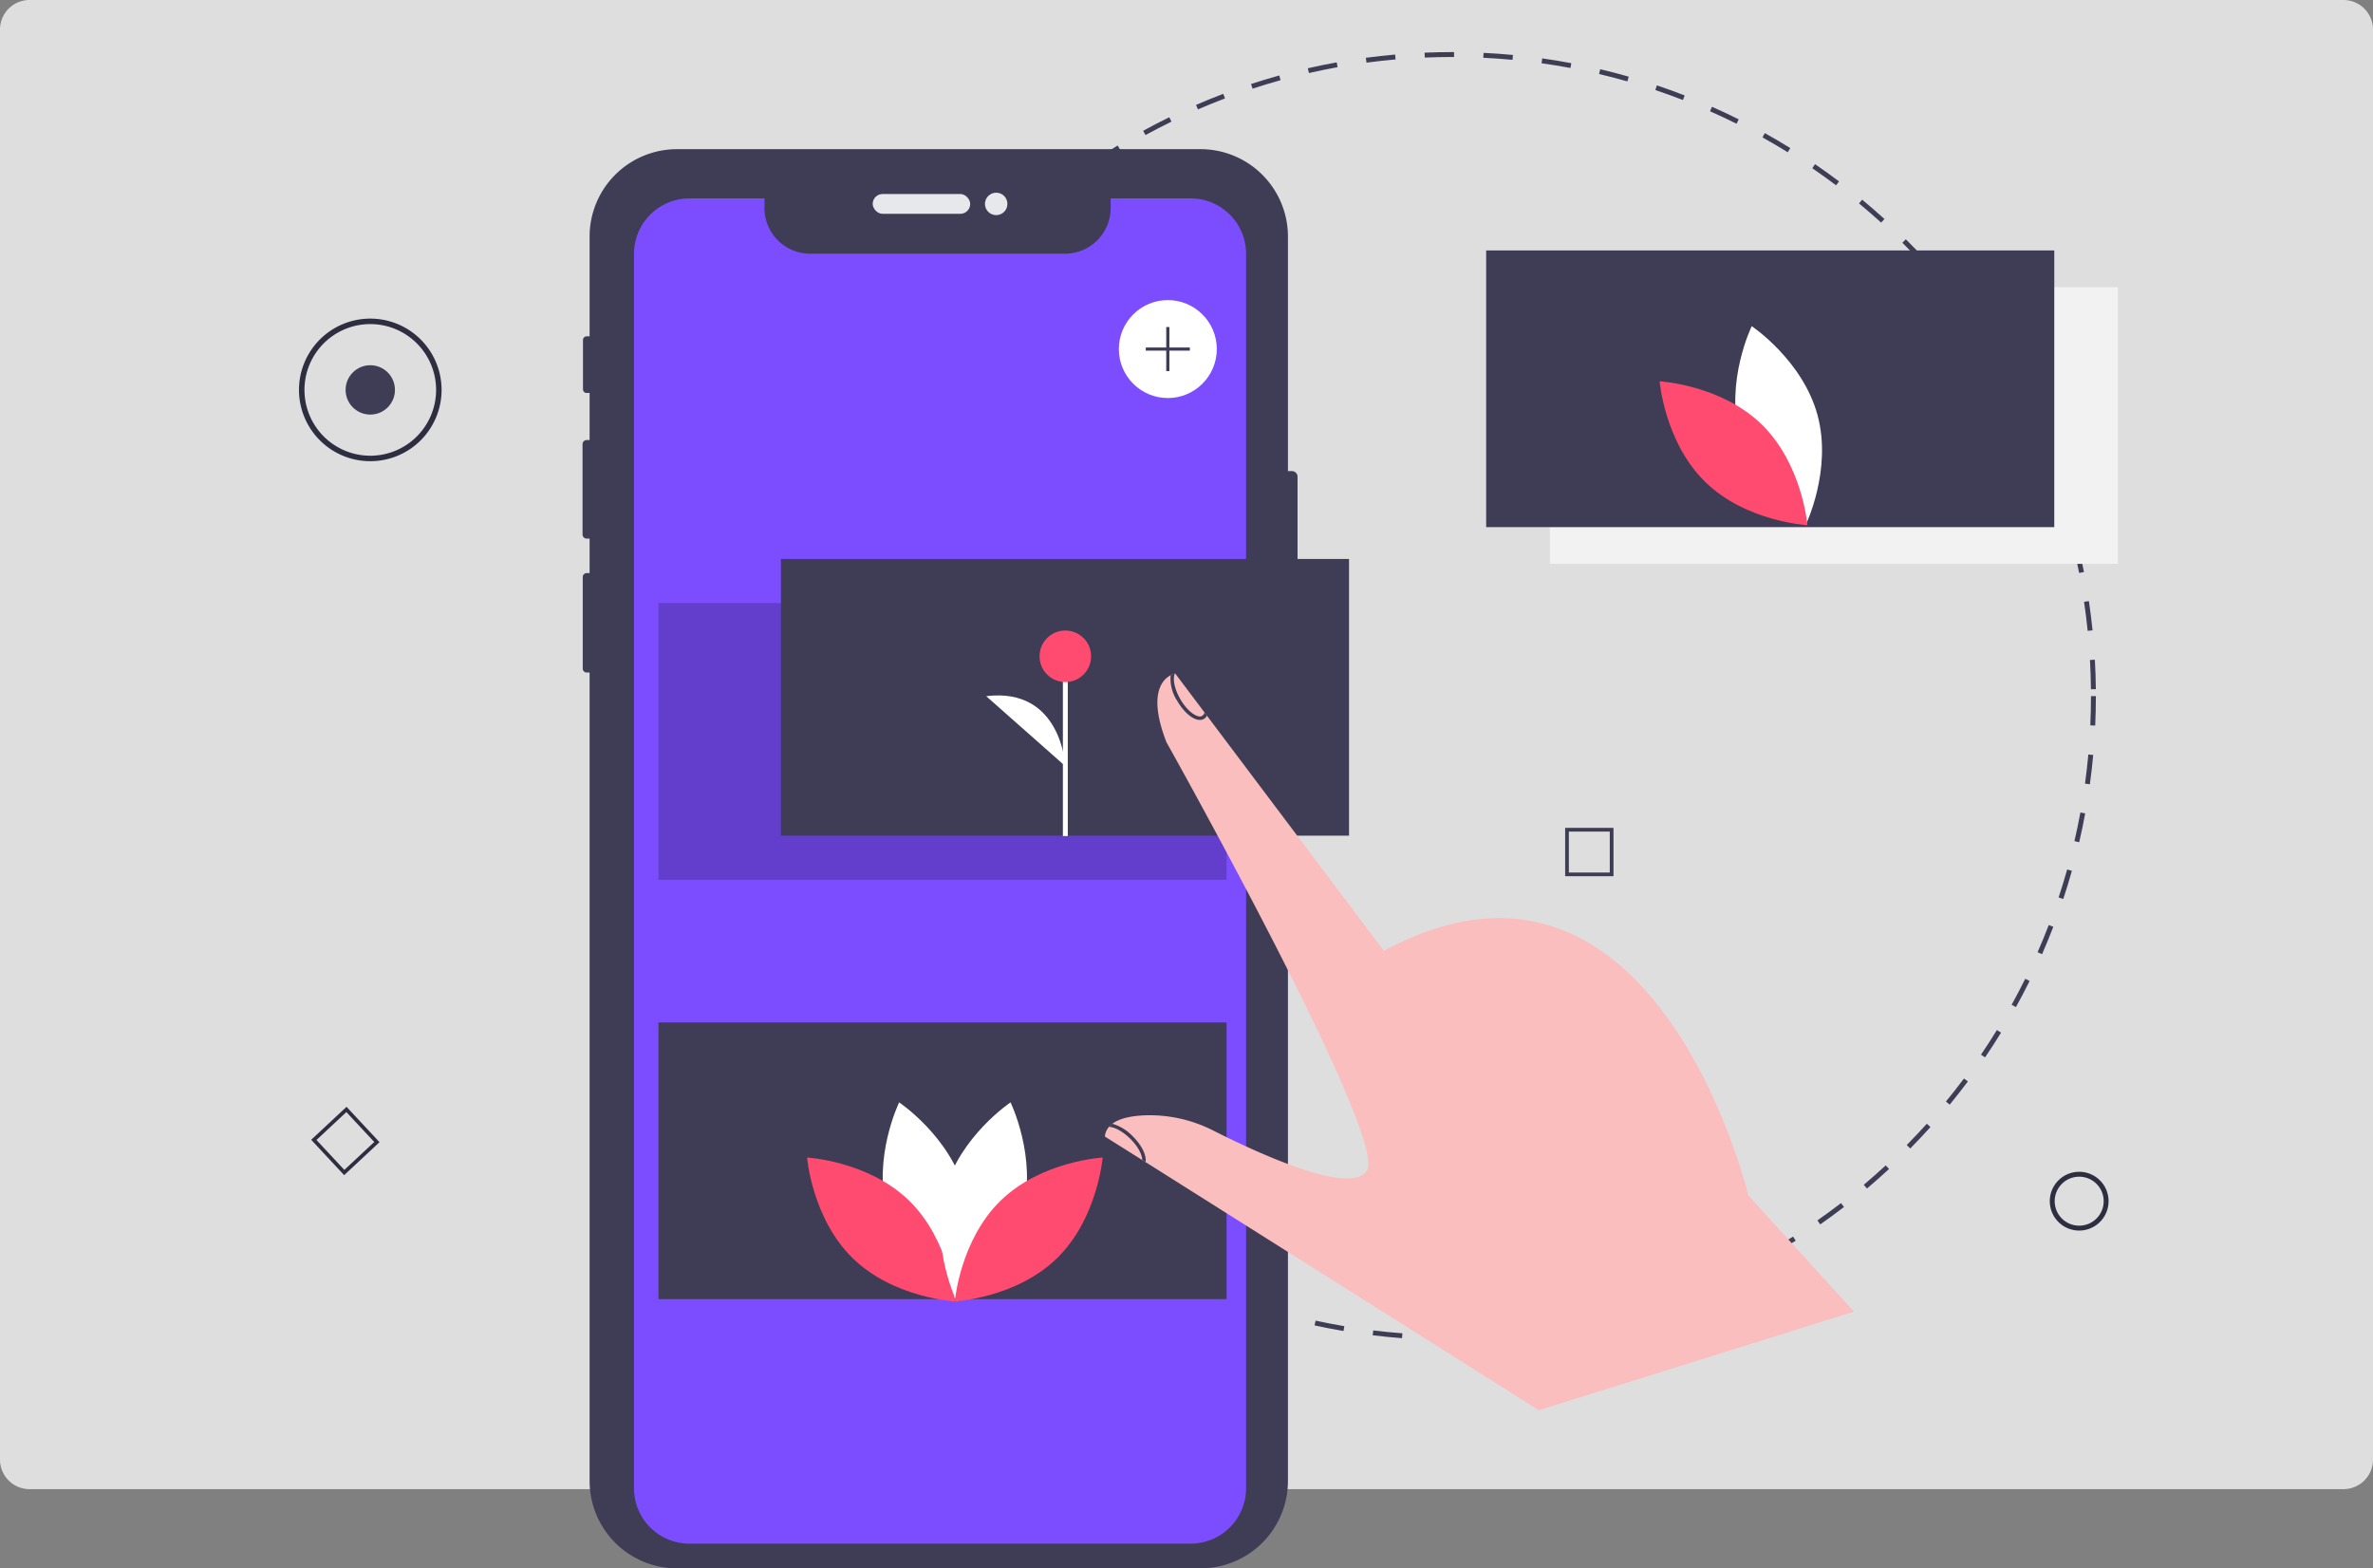 <svg xmlns="http://www.w3.org/2000/svg" width="546.557" height="361.25" viewBox="0 0 546.557 361.25">
  <rect x="0" y="0" width="546.557" height="361.25" fill="#808080" stroke="none"/>
  <g id="left_mob" data-name="left mob" transform="translate(9.862 -793)">
    <path id="Path_3768" data-name="Path 3768" d="M6.608,0H539.949a6.812,6.812,0,0,1,6.608,7V336a6.812,6.812,0,0,1-6.608,7H6.608A6.812,6.812,0,0,1,0,336V7A6.812,6.812,0,0,1,6.608,0Z" transform="translate(-9.862 793)" fill="#dedede"/>
    <g id="undraw_drag_5i9w" transform="translate(13.337 805)">
      <path id="Path_3745" data-name="Path 3745" d="M500.12,436.993c-1.565,0-3.146-.025-4.7-.073l.035-1.127c2.228.069,4.5.089,6.74.058l.015,1.128Q501.169,436.992,500.12,436.993Zm8.88-.262-.066-1.126c2.231-.132,4.491-.317,6.717-.55l.118,1.121c-2.243.235-4.519.421-6.769.554Zm-20.358-.176c-2.25-.172-4.524-.4-6.758-.672l.138-1.119c2.218.272,4.474.5,6.706.667Zm33.863-1.24-.169-1.115c2.217-.336,4.451-.727,6.638-1.162l.22,1.106c-2.2.438-4.455.832-6.689,1.17Zm-47.34-.413c-2.223-.377-4.466-.81-6.668-1.288l.239-1.1c2.185.475,4.412.9,6.617,1.278Zm60.658-2.235-.271-1.095c2.176-.538,4.365-1.133,6.5-1.767l.321,1.082c-2.156.639-4.361,1.239-6.554,1.781Zm-73.928-.647c-2.18-.58-4.374-1.218-6.521-1.9l.34-1.075c2.131.674,4.308,1.306,6.471,1.882Zm86.947-3.216-.37-1.065c2.112-.734,4.236-1.528,6.314-2.36l.419,1.048C553.11,427.267,550.969,428.066,548.841,428.806Zm-99.912-.883c-2.118-.778-4.248-1.618-6.332-2.5l.438-1.04c2.068.871,4.182,1.7,6.284,2.477Zm112.506-4.156-.467-1.027c2.028-.921,4.067-1.905,6.059-2.924l.513,1c-2.007,1.026-4.062,2.017-6.1,2.946Zm-125.046-1.125c-2.035-.97-4.079-2-6.072-3.067l.532-.995c1.978,1.057,4.006,2.081,6.026,3.044ZM573.5,417.6l-.558-.979c1.945-1.11,3.886-2.276,5.77-3.468l.6.953C577.42,415.3,575.464,416.48,573.5,417.6Zm-149.11-1.364c-1.936-1.152-3.875-2.366-5.762-3.609l.621-.942c1.873,1.234,3.8,2.439,5.718,3.582Zm160.573-5.888-.646-.924c1.831-1.279,3.659-2.62,5.432-3.982l.688.895c-1.786,1.373-3.628,2.723-5.474,4.012Zm-171.924-1.588c-1.821-1.322-3.639-2.708-5.406-4.118l.7-.881c1.753,1.4,3.558,2.774,5.365,4.086Zm182.684-6.681-.727-.862c1.707-1.44,3.406-2.941,5.05-4.461l.766.828c-1.656,1.532-3.368,3.044-5.088,4.5Zm-193.3-1.8c-1.7-1.485-3.38-3.029-5.007-4.591l.781-.814c1.614,1.55,3.286,3.083,4.969,4.557Zm203.269-7.423-.8-.792c1.574-1.595,3.13-3.245,4.626-4.9l.838.755c-1.507,1.673-3.075,3.335-4.661,4.942Zm-213.067-1.981c-1.556-1.636-3.092-3.327-4.567-5.025l.852-.739c1.463,1.686,2.988,3.364,4.532,4.987Zm222.159-8.11-.871-.716c1.422-1.73,2.821-3.515,4.161-5.307l.9.675c-1.35,1.806-2.76,3.6-4.193,5.348Zm-231.058-2.142c-1.4-1.765-2.773-3.588-4.089-5.417l.915-.659c1.306,1.815,2.671,3.624,4.058,5.376Zm239.2-8.74-.933-.633c1.258-1.852,2.49-3.759,3.662-5.667l.962.59c-1.182,1.923-2.423,3.844-3.69,5.71ZM375.8,369.611c-1.229-1.884-2.432-3.823-3.576-5.764l.972-.573c1.135,1.926,2.329,3.851,3.549,5.72ZM630.039,360.3l-.987-.545c1.083-1.96,2.135-3.972,3.128-5.982l1.011.5c-1,2.025-2.061,4.053-3.152,6.027ZM368.92,357.927c-1.052-1.988-2.072-4.028-3.032-6.063l1.02-.481c.953,2.019,1.965,4.044,3.009,6.017ZM636.063,348.1l-1.033-.453c.9-2.053,1.762-4.155,2.566-6.248l1.053.4c-.809,2.109-1.68,4.228-2.585,6.3ZM363.138,345.67c-.865-2.075-1.693-4.2-2.461-6.311l1.06-.386c.762,2.1,1.584,4.2,2.442,6.263Zm277.8-10.274-1.071-.355c.7-2.121,1.368-4.289,1.974-6.444l1.086.305C642.319,331.075,641.65,333.26,640.941,335.4ZM358.5,332.924c-.671-2.15-1.3-4.346-1.874-6.528l1.091-.286c.568,2.166,1.194,4.345,1.86,6.478Zm286.113-10.6-1.1-.256c.505-2.174.967-4.394,1.373-6.6l1.109.2c-.409,2.222-.874,4.458-1.384,6.65Zm-289.559-2.535c-.47-2.2-.9-4.448-1.265-6.672l1.113-.185c.367,2.208.789,4.435,1.256,6.622Zm292.016-10.82-1.118-.153c.3-2.209.56-4.462.762-6.7l1.124.1c-.2,2.252-.462,4.521-.767,6.748Zm-294.239-2.576c-.266-2.233-.484-4.507-.649-6.759l1.125-.083c.163,2.236.38,4.492.644,6.709ZM648.3,295.447l-1.127-.051c.1-2.235.151-4.5.151-6.738h1.128c0,2.253-.052,4.537-.153,6.789Zm-296.457-2.6c-.039-1.383-.058-2.794-.058-4.193q0-1.3.022-2.6l1.128.02q-.022,1.287-.022,2.579c0,1.389.02,2.789.058,4.162Zm295.474-5.767c-.023-2.236-.1-4.5-.222-6.738l1.126-.063c.125,2.252.2,4.535.224,6.788ZM353.2,279.345l-1.126-.071c.141-2.254.335-4.53.577-6.766l1.121.121C353.537,274.849,353.344,277.108,353.2,279.345Zm293.364-5.716c-.225-2.224-.505-4.474-.833-6.688l1.116-.165c.329,2.231.612,4.5.839,6.739Zm-291.913-7.681-1.115-.172c.346-2.232.747-4.481,1.194-6.686l1.105.224C355.4,261.5,355,263.734,354.655,265.949ZM644.6,260.3c-.43-2.2-.915-4.415-1.443-6.583l1.1-.267c.531,2.184,1.021,4.417,1.454,6.633Zm-287.27-7.558-1.094-.274c.548-2.185,1.154-4.388,1.8-6.548l1.08.324C358.473,248.387,357.871,250.573,357.327,252.741Zm284.082-5.535c-.629-2.148-1.316-4.308-2.043-6.422l1.066-.367c.733,2.13,1.425,4.308,2.059,6.472Zm-280.2-7.389-1.064-.374c.75-2.132,1.559-4.275,2.406-6.368l1.046.423C362.757,235.576,361.954,237.7,361.21,239.818Zm275.818-5.355c-.823-2.076-1.7-4.159-2.62-6.193l1.029-.463c.923,2.049,1.81,4.148,2.639,6.24ZM366.273,227.3l-1.025-.471c.942-2.052,1.945-4.109,2.98-6.115l1,.517C368.2,223.22,367.208,225.262,366.273,227.3Zm265.235-5.1c-1.01-1.991-2.079-3.987-3.179-5.93l.982-.556c1.109,1.959,2.186,3.969,3.2,5.976Zm-259.044-6.9-.978-.563c1.125-1.954,2.312-3.91,3.527-5.813l.951.607C374.759,211.424,373.581,213.366,372.464,215.3Zm252.417-4.814c-1.192-1.9-2.44-3.788-3.71-5.619l.926-.643c1.28,1.845,2.537,3.75,3.738,5.662Zm-245.157-6.556-.922-.65c1.3-1.844,2.66-3.683,4.042-5.464l.891.691C382.364,200.28,381.015,202.1,379.725,203.935Zm237.483-4.508c-1.359-1.78-2.775-3.55-4.209-5.261l.865-.725c1.444,1.723,2.871,3.507,4.241,5.3ZM387.989,193.28l-.859-.731c1.459-1.714,2.98-3.42,4.521-5.071l.825.769C390.948,189.885,389.438,191.579,387.989,193.28ZM608.556,189.1c-1.515-1.649-3.087-3.284-4.671-4.858l.8-.8c1.6,1.587,3.18,3.233,4.707,4.9Zm-211.37-5.676-.789-.806c1.613-1.578,3.282-3.138,4.961-4.637l.751.842c-1.666,1.487-3.323,3.035-4.923,4.6ZM599,179.6c-1.661-1.506-3.375-2.992-5.1-4.415l.719-.869c1.733,1.434,3.461,2.931,5.135,4.449Zm-191.763-5.15-.712-.875c1.745-1.421,3.548-2.822,5.359-4.165l.672.906c-1.8,1.333-3.588,2.723-5.319,4.133Zm181.375-3.444c-1.792-1.349-3.635-2.673-5.479-3.935l.637-.931c1.858,1.271,3.716,2.6,5.521,3.964Zm-170.555-4.574-.63-.936c1.867-1.256,3.789-2.487,5.714-3.657l.586.964c-1.91,1.162-3.817,2.383-5.671,3.629Zm159.422-3.041c-1.906-1.18-3.864-2.33-5.818-3.419l.548-.985c1.97,1.1,3.942,2.256,5.863,3.445Zm-147.923-3.954-.541-.99c1.975-1.081,4-2.13,6.02-3.117l.5,1.013C433.523,157.325,431.513,158.365,429.553,159.438Zm136.135-2.613c-2.007-1-4.063-1.966-6.111-2.871l.456-1.032c2.064.912,4.136,1.886,6.159,2.893Zm-124.052-3.3-.448-1.035c2.064-.895,4.176-1.753,6.276-2.551l.4,1.055c-2.084.792-4.18,1.643-6.228,2.531Zm111.7-2.163c-2.089-.81-4.226-1.583-6.354-2.3l.359-1.07c2.144.72,4.3,1.5,6.4,2.315Zm-99.12-2.615-.351-1.072c2.144-.7,4.331-1.365,6.5-1.966l.3,1.087c-2.153.6-4.324,1.254-6.451,1.952Zm86.329-1.677c-2.151-.613-4.346-1.184-6.522-1.7l.259-1.1c2.193.517,4.4,1.092,6.573,1.71ZM467.2,145.147l-.251-1.1c2.2-.5,4.436-.959,6.654-1.359l.2,1.11C471.6,144.2,469.382,144.649,467.2,145.147Zm60.229-1.166c-2.2-.412-4.434-.779-6.65-1.09l.156-1.117c2.233.314,4.488.683,6.7,1.1Zm-46.968-1.227-.149-1.118c2.233-.3,4.5-.549,6.749-.744l.1,1.124c-2.229.194-4.482.443-6.7.739Zm33.624-.647c-2.222-.209-4.483-.371-6.722-.479l.055-1.127c2.255.109,4.534.272,6.773.483Zm-20.2-.524-.047-1.127c2.073-.086,4.186-.131,6.281-.131h.511l0,1.128h-.507c-2.078,0-4.176.044-6.233.13Z" transform="translate(-188.923 -140.325)" fill="#3f3d56"/>
      <path id="Path_3746" data-name="Path 3746" d="M865.735,611.132a6.768,6.768,0,1,1,6.768-6.768,6.768,6.768,0,0,1-6.768,6.768Zm0-12.408a5.64,5.64,0,1,0,5.64,5.64A5.64,5.64,0,0,0,865.735,598.724Z" transform="translate(-410.05 -339.691)" fill="#2f2e41"/>
      <path id="Path_3747" data-name="Path 3747" d="M424.468,255.416V292.46a1.3,1.3,0,0,1-1.292,1.292h-.919V486.727a20.136,20.136,0,0,1-20.134,20.135H281.543a20.131,20.131,0,0,1-20.129-20.133V300.519h-.666a.912.912,0,0,1-.914-.908V278.529a.914.914,0,0,1,.914-.914h.665v-7.941h-.671a.957.957,0,0,1-.953-.959V247.92a.956.956,0,0,1,.953-.953h.671v-10.84h-.682a.845.845,0,0,1-.846-.846V223.933a.85.85,0,0,1,.846-.852h.682V200.1a20.13,20.13,0,0,1,20.129-20.129h120.58A20.135,20.135,0,0,1,422.257,200.1v54.021h.919A1.3,1.3,0,0,1,424.468,255.416Z" transform="translate(-148.813 -157.612)" fill="#3f3d56"/>
      <rect id="Rectangle_244" data-name="Rectangle 244" width="22.461" height="4.561" rx="2.28" transform="translate(177.802 32.688)" fill="#e6e8ec"/>
      <circle id="Ellipse_190" data-name="Ellipse 190" cx="2.587" cy="2.587" r="2.587" transform="translate(203.659 32.381)" fill="#e6e8ec"/>
      <path id="Path_3748" data-name="Path 3748" d="M421.778,212.849V497.159A12.775,12.775,0,0,1,409,509.929H293.579A12.753,12.753,0,0,1,280.8,497.159V212.849a12.774,12.774,0,0,1,12.775-12.775h17.275v2.217a10.519,10.519,0,0,0,10.519,10.519h58.7a10.519,10.519,0,0,0,10.519-10.519v-2.217H409A12.771,12.771,0,0,1,421.778,212.849Z" transform="translate(-157.975 -166.375)" fill="#7c4dff"/>
      <rect id="Rectangle_245" data-name="Rectangle 245" width="130.85" height="63.733" transform="translate(128.464 126.902)" opacity="0.2"/>
      <rect id="Rectangle_246" data-name="Rectangle 246" width="130.85" height="63.733" transform="translate(333.763 54.145)" fill="#f2f2f2"/>
      <rect id="Rectangle_247" data-name="Rectangle 247" width="130.85" height="63.733" transform="translate(128.464 223.504)" fill="#3f3d56"/>
      <circle id="Ellipse_191" data-name="Ellipse 191" cx="11.28" cy="11.28" r="11.28" transform="translate(234.497 57.122)" fill="#fff"/>
      <path id="Path_3749" data-name="Path 3749" d="M434.98,116.992h-4.714v-4.713h-.725v4.713h-4.713v.725h4.713v4.713h.725v-4.713h4.714Z" transform="translate(-184.127 -48.953)" fill="#3f3d56"/>
      <rect id="Rectangle_248" data-name="Rectangle 248" width="130.85" height="63.733" transform="translate(319.098 45.685)" fill="#3f3d56"/>
      <path id="Path_3750" data-name="Path 3750" d="M731.561,277.6c3.426,12.662,15.158,20.5,15.158,20.5s6.179-12.687,2.754-25.349-15.158-20.5-15.158-20.5S728.136,264.937,731.561,277.6Z" transform="translate(-354.051 -189.123)" fill="#fff"/>
      <path id="Path_3751" data-name="Path 3751" d="M723.127,284.7c9.4,9.15,10.547,23.215,10.547,23.215s-14.091-.769-23.49-9.919-10.547-23.215-10.547-23.215S713.727,275.553,723.127,284.7Z" transform="translate(-340.583 -198.948)" fill="#ff4b70"/>
      <path id="Path_3752" data-name="Path 3752" d="M383.4,594.6c3.425,12.662,15.158,20.5,15.158,20.5s6.179-12.687,2.753-25.349-15.158-20.5-15.158-20.5S379.978,581.937,383.4,594.6Z" transform="translate(-202.257 -327.333)" fill="#fff"/>
      <path id="Path_3753" data-name="Path 3753" d="M374.969,601.7c9.4,9.15,10.547,23.215,10.547,23.215s-14.091-.769-23.49-9.919-10.547-23.215-10.547-23.215S365.569,592.553,374.969,601.7Z" transform="translate(-188.789 -337.157)" fill="#ff4b70"/>
      <path id="Path_3754" data-name="Path 3754" d="M424.806,594.6c-3.425,12.662-15.158,20.5-15.158,20.5s-6.179-12.687-2.754-25.349,15.158-20.5,15.158-20.5S428.231,581.937,424.806,594.6Z" transform="translate(-212.499 -327.333)" fill="#fff"/>
      <path id="Path_3755" data-name="Path 3755" d="M422.375,601.7c-9.4,9.15-10.547,23.215-10.547,23.215s14.091-.769,23.49-9.919,10.547-23.215,10.547-23.215S431.773,592.553,422.375,601.7Z" transform="translate(-215.1 -337.157)" fill="#ff4b70"/>
      <path id="Path_3756" data-name="Path 3756" d="M672.187,468.279H661.053V457.145h11.134Zm-10.278-.857h9.421V458H661.91Z" transform="translate(-323.761 -278.456)" fill="#3f3d56"/>
      <path id="Path_3757" data-name="Path 3757" d="M156.567,586.8l-7.594-8.142,8.142-7.594,7.594,8.142Zm-6.384-8.1,6.426,6.89,6.89-6.426-6.426-6.89Z" transform="translate(-100.498 -328.124)" fill="#2f2e41"/>
      <circle id="Ellipse_192" data-name="Ellipse 192" cx="5.684" cy="5.684" r="5.684" transform="translate(56.401 72.124)" fill="#3f3d56"/>
      <path id="Path_3758" data-name="Path 3758" d="M160.41,282.008a16.422,16.422,0,1,1,16.422-16.422A16.422,16.422,0,0,1,160.41,282.008Zm0-31.58a15.158,15.158,0,1,0,15.158,15.158,15.158,15.158,0,0,0-15.158-15.158Z" transform="translate(-98.324 -187.778)" fill="#2f2e41"/>
      <rect id="Rectangle_250" data-name="Rectangle 250" width="130.85" height="63.733" transform="translate(156.664 116.75)" fill="#3f3d56"/>
      <rect id="Rectangle_251" data-name="Rectangle 251" width="1.128" height="41.968" transform="translate(221.608 138.602)" fill="#fff"/>
      <circle id="Ellipse_193" data-name="Ellipse 193" cx="5.935" cy="5.935" r="5.935" transform="translate(216.237 133.231)" fill="#ff4b70"/>
      <path id="Path_3759" data-name="Path 3759" d="M442.851,419.339S442,401.1,424.622,403.223" transform="translate(-220.679 -254.872)" fill="#fff"/>
      <path id="Path_3760" data-name="Path 3760" d="M645.625,541.093,573.042,563.8l-90.291-56.975,0,0-.3-.182-.049-.032-.718-.45-8.6-5.409c.016-.146.036-.288.065-.426a3.893,3.893,0,0,1,.884-1.8,4.343,4.343,0,0,1,.511-.511h0c.081-.069.166-.138.255-.2s.182-.134.28-.195c1.663-1.115,4.168-1.59,6.78-1.732a32.27,32.27,0,0,1,16.272,3.528c10.149,5.133,31.965,15.234,35.367,9.046,4.46-8.11-46.226-98.534-46.226-98.534-4.173-10.725-1.119-14.229.795-15.332.057-.032.114-.065.166-.093a4.721,4.721,0,0,1,.628-.268,2.892,2.892,0,0,1,.345-.1.787.787,0,0,1,.093-.02l6.723,8.937.1.134.361.483.109.146,40.756,54.165C599.8,424.311,621.3,514.33,621.3,514.33Z" transform="translate(-241.809 -250.97)" fill="#fbbebe"/>
      <path id="Path_3761" data-name="Path 3761" d="M508.254,403.817a1.763,1.763,0,0,1-1.634.993,2.591,2.591,0,0,1-.665-.089c-1.508-.405-3.256-2.06-4.562-4.318a9.3,9.3,0,0,1-1.5-5.9,4.714,4.714,0,0,1,.628-.268,2.909,2.909,0,0,1,.345-.1c-.523,1.026-.211,3.357,1.233,5.859,1.18,2.048,2.778,3.6,4.063,3.937a1.1,1.1,0,0,0,1.521-.88l.1.134.361.483Z" transform="translate(-253.461 -250.985)" fill="#3f3d56"/>
      <path id="Path_3762" data-name="Path 3762" d="M483.185,586.8l-.049-.032-.718-.45c0-1.156-.872-3.049-2.806-4.951-1.634-1.594-3.532-2.64-4.841-2.688a4.334,4.334,0,0,1,.511-.511h0c.081-.069.166-.138.255-.2a10.574,10.574,0,0,1,4.639,2.822C482.3,582.876,483.472,585.256,483.185,586.8Z" transform="translate(-242.543 -331.132)" fill="#3f3d56"/>
    </g>
  </g>
</svg>
